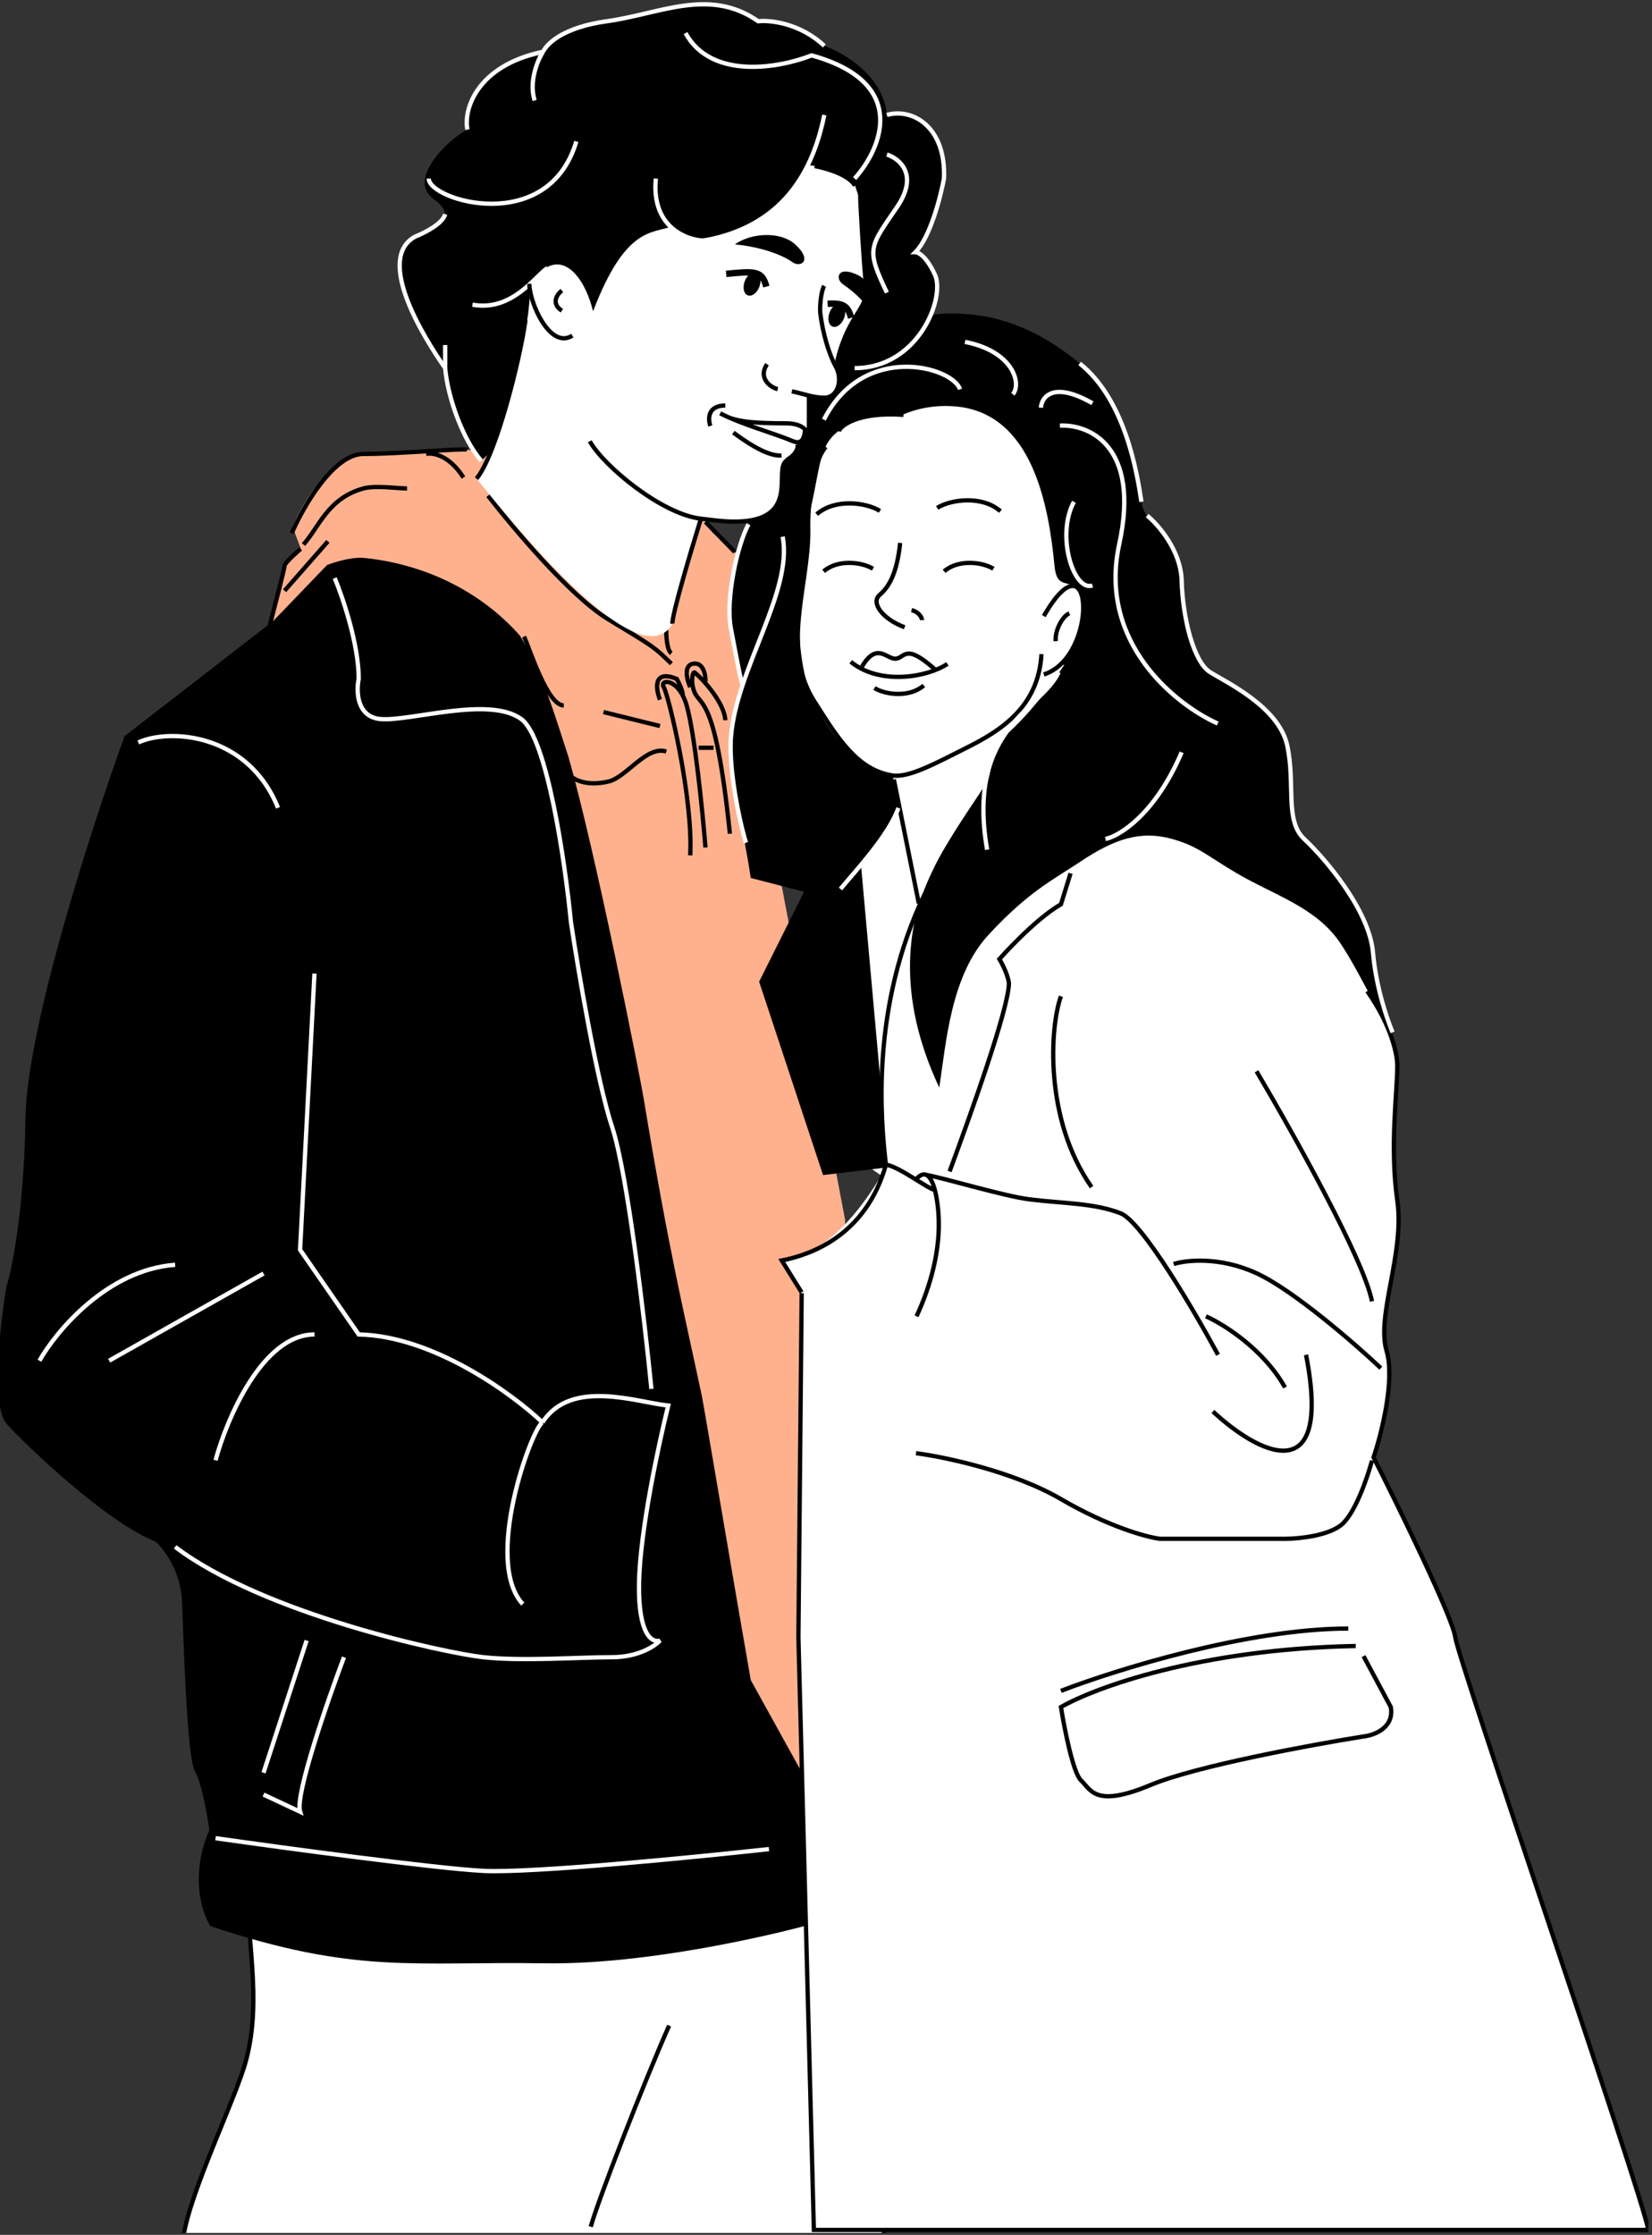 <svg width="386" height="522" viewBox="0 0 386 522" fill="none" xmlns="http://www.w3.org/2000/svg">
<rect x="0" y="0" width="386" height="522" fill="#333333" stroke="none"/>
<g clip-path="url(#clip0_665_1264)">
<path d="M57.554 481.01C55.27 489.867 44.475 511.534 42.836 522.539H206.624L196.317 436.141L57.554 436.141C57.554 453.38 61.256 466.653 57.554 481.01Z" fill="white"/>
<path d="M156.345 473.122C150.524 486.218 139.752 513.85 138.028 520.1M42.836 522.539C44.475 511.534 55.27 489.867 57.554 481.01C61.256 466.653 57.554 453.38 57.554 436.141L196.317 436.141L206.624 522.539H42.836Z" stroke="black"/>
<path d="M230.691 176.842H206.577L195.636 175.056L190.724 193.588V211.674L188.045 256.33L198.539 269.503L210.228 277.546L223.1 238.914L253.019 200.733L243.195 185.774L237.166 175.056L230.691 176.842Z" fill="white"/>
<path d="M100.848 105.11H109.782L163.975 120.623L166.425 124.327L173.04 130.227L176.86 156.638V192.739L182.005 203.588L197.436 284.882V376.713L215.125 438.813L168.456 442.2L136.089 293.538L123.293 171.974C123.235 165.45 122.252 151.338 118.785 147.083C115.318 142.829 103.023 137.444 97.308 135.284C93.263 134.16 85.419 131.561 81.374 131.561C77.328 131.561 74.725 136.507 72.36 138.487C68.133 142.025 63.257 146.073 63.257 146.073L67.113 131.561L70.41 128.449L68.354 122.992C68.354 122.992 74.072 109.229 82.906 106.542C88.706 104.778 95.085 106.627 100.848 105.11Z" fill="white"/>
<path d="M100.848 105.11H109.782L163.975 120.623L166.425 124.327L173.04 130.227L176.86 156.638V192.739L182.005 203.588L197.436 284.882V376.713L215.125 438.813L168.456 442.2L136.089 293.538L123.293 171.974C123.235 165.45 122.252 151.338 118.785 147.083C115.318 142.829 103.023 137.444 97.308 135.284C93.263 134.16 85.419 131.561 81.374 131.561C77.328 131.561 74.725 136.507 72.36 138.487C68.133 142.025 63.257 146.073 63.257 146.073L67.113 131.561L70.41 128.449L68.354 122.992C68.354 122.992 74.072 109.229 82.906 106.542C88.706 104.778 95.085 106.627 100.848 105.11Z" fill="#FF641E" fill-opacity="0.5"/>
<path d="M29.532 172.245L64.166 145.431L76.713 132.388C76.713 132.388 81.708 130.473 85.045 130.814C99.084 132.249 111.994 138.507 121.093 148.776C126.439 157.78 129.028 166.778 132.33 176.89C138.684 199.132 149.009 251.257 149.917 256.733C155.846 292.501 159.077 305.406 163.471 326.001C163.967 328.328 171.578 373.514 174.948 392.594L188.054 416.273V449.324C188.054 449.324 154.519 458.497 127.044 458.067C96.74 457.594 83.13 460.678 49.44 449.448C44.916 441.004 47.555 431.353 49.44 427.584C48.937 423.94 47.555 416.048 46.047 413.636C44.162 410.62 43.408 383.174 43.031 374.054C42.73 366.759 38.66 361.429 36.664 359.676C25.209 355.193 6.443 337.264 1.974 332.284C-1.601 328.299 0.484 309.585 1.974 300.726C3.34 296.381 6.145 282.403 6.443 261.25C6.741 240.097 21.96 193.099 29.532 172.245Z" fill="black"/>
<path d="M206.991 272.214L200.731 202.645L194.412 196.326L177.912 229.327L192.657 273.913L206.991 272.214Z" fill="black"/>
<path d="M29.532 172.245L64.166 145.431L76.713 132.388C76.713 132.388 81.708 130.473 85.045 130.814C99.084 132.249 111.994 138.507 121.093 148.776C126.439 157.78 129.028 166.778 132.33 176.89C138.684 199.132 149.009 251.257 149.917 256.733C155.846 292.501 159.077 305.406 163.471 326.001C163.967 328.328 171.578 373.514 174.948 392.594L188.054 416.273V449.324C188.054 449.324 154.519 458.497 127.044 458.067C96.74 457.594 83.13 460.678 49.44 449.448C44.916 441.004 47.555 431.353 49.44 427.584C48.937 423.94 47.555 416.048 46.047 413.636C44.162 410.62 43.408 383.174 43.031 374.054C42.73 366.759 38.66 361.429 36.664 359.676C25.209 355.193 6.443 337.264 1.974 332.284C-1.601 328.299 0.484 309.585 1.974 300.726C3.34 296.381 6.145 282.403 6.443 261.25C6.741 240.097 21.96 193.099 29.532 172.245Z" stroke="black"/>
<path d="M206.991 272.214L200.731 202.645L194.412 196.326L177.912 229.327L192.657 273.913L206.991 272.214Z" stroke="black"/>
<path d="M218.265 203.433C211.451 207.975 203.356 249.232 207.212 272.305C196.954 290.677 187.144 294.097 182.842 294.243C182.938 295.776 186.307 300.215 187.315 302.058L186.553 382.415L190.396 520.852H385.148C383.401 511.534 340.801 388.144 340.037 382.415C339.426 377.831 327.051 352.495 320.939 340.4C322.787 334.926 325.985 322.296 323.995 315.574C321.508 307.171 328.268 292.809 326.482 280.356C324.697 267.903 326.482 254.91 326.482 249.232C326.482 243.554 319.543 224.312 316.388 220.211C313.234 216.111 276.328 192.137 264.972 194.03C253.616 195.923 226.781 197.755 218.265 203.433Z" fill="white"/>
<path d="M187.314 302.058L186.553 382.415L190.168 520.852H385.148C383.401 511.534 340.801 388.144 340.037 382.415C339.426 377.832 327.05 352.496 320.939 340.401C322.787 334.926 325.985 322.296 323.995 315.574C321.507 307.171 328.268 292.809 326.482 280.356C324.696 267.903 326.482 254.91 326.482 249.232C326.591 246.799 325.336 239.846 319.448 231.505" stroke="black"/>
<path d="M154.203 163.429C153.193 160.853 152.566 156.277 158.143 158.58C158.648 159.489 159.628 161.52 159.506 162.368M161.271 160.49C160.518 158.825 159.607 155.4 161.985 155.02C164.363 154.639 164.878 157.636 164.839 159.182M164.839 197.945C164.165 189.622 162.342 171.334 160.439 164.77C158.537 158.206 153.974 158.611 155.088 160.49C156.203 162.368 161.985 186.335 161.271 199.784M169.476 168.219C169.286 164.413 164.726 159.055 162.309 157.073C161.873 156.835 161.418 158.78 161.985 160.841C163.293 165.598 166.979 160.371 170.546 194.735M131.729 179.117C132.891 182.126 136.859 183.793 142.181 182.537C146.397 181.543 151.099 174.035 155.683 175.536M163.247 174.649H166.728M122.458 148.679C123.917 152.019 127.957 164.77 131.729 164.77M141.006 166.316L154.203 169.574M99.55 106.028C101.073 105.67 104.951 106.27 108.283 111.537M70.904 127.188C74.576 123.067 76.613 116.371 84.904 114.09C87.702 113.32 92.921 114.09 95.116 114.09M66.493 137.978L76.613 126.452M114.028 115.786C119.677 123.047 133.216 139.275 142.181 144.685C153.389 151.448 152.783 151.095 156.868 155.02M155.683 147.172C155.653 148.694 155.849 151.908 156.868 152.582M164.839 121.913L171.679 128.931M63.049 146.036C64.197 141.65 66.493 132.732 66.493 132.147C66.493 131.416 70.258 128.2 70.258 128.2M68.166 124.544C70.845 118.372 77.943 106.028 84.904 106.028C93.606 106.028 108.134 104.644 109.162 105.04" stroke="black"/>
<path d="M40.919 361.302C61.571 376.939 103.898 386.072 112.863 387.068C121.828 388.064 135.389 387.068 143.033 387.068C149.149 387.068 153.044 384.472 154.227 383.174C152.498 383.811 149.094 382.028 149.312 369.797C149.531 357.566 153.954 337.035 156.138 328.299C148.907 327.57 133.393 321.877 126.754 332.232M126.754 332.232C119.681 325.527 101.192 312.03 83.817 311.689L70.113 291.903L73.476 227.4M126.754 332.232C124.278 333.551 112.863 364.63 122.153 374.673M32.323 173.418C39.318 170.135 57.854 171.049 64.961 188.684M9.213 317.816C13.189 310.835 25.095 296.582 40.919 295.419M25.503 317.816L61.571 297.455M50.359 341.073C53.023 331.278 61.376 311.689 73.476 311.689M78.21 135.023C80.079 139.517 83.817 150.512 83.817 158.539C83.202 161.465 83.352 167.443 88.87 167.945C95.768 168.572 114.267 162.472 121.792 167.945C127.812 172.323 132.035 201.333 133.393 215.29C135.117 226.787 139.457 252.477 143.033 263.263C146.609 274.049 150.638 308.518 152.206 324.404M71.642 383.174L61.571 414.067M80.371 387.068C76.442 397.522 68.89 419.377 70.113 423.16L61.571 419.159M50.359 429.343C66.564 431.647 101.751 436.399 112.863 436.981C123.975 437.563 162.03 433.829 179.668 431.889" stroke="white"/>
<path d="M231.539 74.183C225.199 72.787 217.817 72.996 215.364 74.183L191.476 83.263L175.845 120.357C173.289 124.996 169.203 139.338 170.567 146.383C171.93 153.427 173.088 158.593 173.657 159.635L170.567 171.276C170.567 183.352 173.657 192.921 175.413 205.063L194.627 210.04C193.712 208.797 211.822 193.712 209.842 184.624C207.863 175.536 209.057 176.773 207.291 172.553L226.514 169.439L248.598 154.686C244.794 163.371 230.34 172.608 230.965 180.52C231.464 186.849 198.843 210.04 219.468 254.034C221.091 243.268 222.206 227.818 230.965 218.353C240.391 208.167 246.033 205.538 252.524 201.202C260.368 195.963 266.491 193.887 273.907 195.963C279.841 197.623 281.939 199.789 288.706 203.809C297.463 209.009 307.468 211.821 313.133 220.226C317.733 227.05 322.229 237.462 325.39 241.127C324.15 238.263 321.496 230.531 320.809 222.513C319.949 212.49 309.384 200.278 304.736 195.963C300.089 191.647 302.745 183.017 300.753 174.055C298.762 165.092 287.62 160.42 283.183 157.289C276.649 152.676 276.339 144.392 276.102 135.61C275.912 128.585 270.643 122.556 268.032 120.42C267.276 119.748 266.827 117.999 266.697 117.208C266.697 107.566 260.781 92.51 255.556 87.724C249.627 82.292 241.773 76.437 231.539 74.183Z" fill="black"/>
<path d="M246.393 132.176C246.935 137.83 249.592 135.11 252.397 137.83C253.811 141.4 253.561 152.584 245.433 156.39L248.7 155.207C248.7 155.207 242.935 164.558 235.608 171.16C229.663 176.516 232.736 178.895 230.4 182.899C228.476 186.197 225.247 190.448 220.839 197.865C216.745 204.753 215.031 210.357 215.031 210.357L208.575 181.144C200.322 179.868 193.03 171.215 188.662 160.545C184.475 142.864 188.662 141.42 188.662 121.981C192.747 105.88 190.204 102.475 201.294 97.713C207.307 96.309 209.251 97.584 210.913 96.858C213.646 95.665 217.94 94.469 223.263 94.927C241.158 96.466 245.023 117.887 246.393 132.176Z" fill="white"/>
<path d="M192.953 104.391C189.782 108.033 188.663 117.955 188.854 124.143C188.854 137.121 182.496 151.645 190.278 163.814C195.473 171.938 200.108 179.845 208.575 181.131C212.433 181.717 218.991 178.075 225.548 174.803C233.558 170.818 242.636 165.33 243.349 152.787M195.989 100.739C196.223 99.678 200.116 96.112 211.109 96.895M248.48 124.143C247.364 118.46 251.521 108.808 245.193 100.003C239.984 92.756 218.673 88.913 210.359 95.004M208.854 182.048L214.686 210.999" stroke="black" stroke-linejoin="bevel"/>
<path d="M210.326 126.813C209.575 134.033 207.652 137.152 205.538 138.948C203.424 140.743 206.124 144.563 211.37 146.511" stroke="black" stroke-linejoin="bevel"/>
<path d="M212.987 142.512C214.782 142.932 215.432 144.308 215.432 144.842" stroke="black" stroke-linejoin="bevel"/>
<path d="M218.971 118.625C222.167 116.638 229.45 115.645 233.754 119.401" stroke="black" stroke-linejoin="bevel"/>
<path d="M221.372 155.067C216.585 158.25 205.519 160.096 198.784 154.57" stroke="black" stroke-linejoin="bevel"/>
<path d="M205.602 119.338C202.406 117.352 195.123 116.359 190.819 120.115" stroke="black" stroke-linejoin="bevel"/>
<path d="M203.972 132.848C201.476 131.295 195.81 130.531 192.448 133.446" stroke="black" stroke-linejoin="bevel"/>
<path d="M232.124 132.848C229.628 131.295 223.962 130.531 220.601 133.446" stroke="black" stroke-linejoin="bevel"/>
<path d="M249.856 143.264C248.277 143.901 246.456 147.186 246.673 149.758" stroke="black" stroke-linejoin="bevel"/>
<path d="M243.896 157.538C256.795 153.399 255.534 123.528 243.896 143.9" stroke="black" stroke-linejoin="bevel"/>
<path d="M218.431 156.328C211.364 150 211.479 153.769 209.212 153.858C207.162 153.934 204.857 149.872 201.407 155.704" stroke="black" stroke-linejoin="bevel"/>
<path d="M204.322 160.708C206.818 162.261 212.484 163.025 215.846 160.109" stroke="black" stroke-linejoin="bevel"/>
<path d="M252.271 84.893C262.985 93.352 265.747 110.8 266.697 117.208M268.032 120.42C270.643 122.556 275.912 128.584 276.102 135.61C276.34 144.392 278.924 154.609 282.722 156.982C286.519 159.356 298.762 165.092 300.753 174.054C302.745 183.017 300.09 191.647 304.737 195.962C309.384 200.278 319.95 212.49 320.809 222.513C321.496 230.531 324.15 238.263 325.391 241.127M250.933 117.208C246.646 125.127 250.933 138.312 255.246 136.738M247.349 156.982C243.545 165.667 225.678 169.813 230.65 198.463M174.898 122.449C172.341 127.088 169.433 139.866 170.796 146.911C172.16 153.955 173.063 159.194 173.632 160.236M182.875 125.351C185.302 138.232 172.053 156.188 170.796 172.104C170.113 180.765 173.632 195.183 174.334 196.84M224.327 90.934C222.527 85.615 201.74 79.862 192.508 98.023M236.668 92.09C238.767 89.519 236.668 82.032 225.481 79.862M243.203 95.229C243.4 92.7 246.085 88.951 255.246 94.182M247.65 99.414C254.361 99.046 266.529 104.07 261.514 127.118C256.499 150.165 274.772 164.642 284.535 168.999M258.298 195.962C261.654 195.234 269.914 190.166 276.102 175.713M196.382 207.642C199.94 203.319 207.568 195.281 209.917 188.721" stroke="white"/>
<path d="M221.876 273.618C226.622 260.769 235.742 235.455 235.742 229.621C235.395 227.074 233.513 224.01 233.513 224.01C233.513 224.01 241.646 214.804 247.897 211.215L250.141 203.98M207.001 272.062C209.838 272.273 217.141 277.923 218.429 277.923M207.001 272.062C202.365 288.451 189.689 293.029 182.665 294.411L187.3 301.861M207.001 272.062C205.809 261.826 203.306 235.287 216.098 208.741M284.6 316.436C279.09 306.223 266.822 285.315 261.823 283.38C255.575 280.961 248.418 281.114 240.611 280.138C234.563 279.382 221.676 275.432 216.389 274.399M274.235 295.241C277.104 294.309 284.993 293.434 293.598 297.392C302.204 301.351 316.546 313.815 322.642 319.552M281.769 307.451C285.824 309.245 295.199 315.079 300.253 324.063M283.407 329.679C293.311 338.922 311.53 349.214 305.166 316.436M293.598 250.224C302.487 265.266 318.669 294.272 320.571 303.953M247.897 232.695C245.367 239.641 243.848 261.33 255.066 277.272M214.033 275.462C217.488 271.511 218.925 278.557 219.267 283.38C219.866 291.854 217.405 300.425 214.156 307.451M214.033 339.422C220.679 340.292 236.756 343.653 247.897 350.144C259.038 356.634 267.956 359.03 271.022 359.416H300.253C303.259 359.416 310.082 358.779 313.327 356.229C316.572 353.679 319.509 345.121 320.571 341.161M247.897 394.936C260.473 390.083 291.507 380.378 315.032 380.378M316.779 384.454C280.21 385.153 255.621 394.257 247.897 398.721C248.693 403.722 250.746 414.148 252.587 415.847C254.887 417.971 255.772 422.395 268.868 416.909C279.345 412.52 306.387 407.529 318.598 405.583C321.076 405.315 325.819 403.567 324.969 398.721L318.598 386.823" stroke="black"/>
<path d="M104.017 85.983C104.571 92.639 108.061 102.562 112.454 107.643C141.21 78.638 194.797 80.935 195.402 84.163C195.886 86.745 198.464 86.452 199.692 85.983C214.644 85.983 220.907 69.494 218.465 64.192C216.023 58.891 213.899 58.891 213.899 58.891C217.339 55.45 219.776 46.001 220.565 41.706C221.081 29.665 213.254 25.132 207.233 26.853C206.398 17.693 197.138 12.285 192.612 10.726C186.948 5.392 179.95 4.66 177.159 4.961C165.72 -3.012 154.281 3.228 141.801 4.961C131.818 6.348 127.242 10.854 126.202 12.934C110.395 16.262 108.292 25.875 109.216 30.266C105.455 31.981 94.556 41.917 101.509 46.648C103.515 48.013 104.017 49.468 104.017 50.025C103.462 52.244 99.164 54.416 97.084 55.225C87.655 60.217 98.586 78.241 104.017 85.983Z" fill="black"/>
<path d="M199.798 43.353C198.073 40.67 193.088 39.34 190.373 38.781C189.616 38.626 188.179 38.41 188.491 38.781C184.574 47.796 176.369 54.186 163.775 55.772C160.414 55.772 158.17 54.441 156.87 52.908C152.311 54.631 146.151 52.908 138.574 72.696C136.816 65.557 132.879 60.54 128.668 62.026C127.399 62.474 124.488 64.116 124.041 67.288C123.795 69.028 123.598 71.863 123.372 73.53C122.179 82.331 115.993 106.257 111.337 111.799C139.794 147.095 152.751 153.345 157.123 145.672C156.921 143.855 161.473 128.568 163.775 121.152C165.878 121.393 167.891 121.53 169.984 121.687C180.782 122.495 183.067 118.217 182.831 110.806L183.068 107.721C184.965 107.158 187.373 104.922 186.31 103.783L185.314 103.065C187.519 103.942 188.362 101.343 188.507 99.934V94.141V92.365C189.845 92.671 191.067 92.891 192.564 92.891C195.96 92.891 196.894 88.483 195.3 85.645C195.034 85.082 195.189 84.042 195.3 83.592C198.068 72.647 203.023 71.562 201.798 66.125C201.336 61.894 200.49 47.668 200.49 45.507L199.798 43.353Z" fill="white"/>
<path d="M112.454 107.643C108.061 102.562 104.571 92.639 104.017 85.983M104.017 85.983C98.586 78.241 87.655 60.217 97.084 55.225C99.164 54.416 103.462 52.244 104.017 50.025M104.017 85.983C104.017 85.149 104.017 82.903 104.017 80.585M100.176 41.706C100.176 46.774 128.051 55.225 134.664 33.04M109.216 30.266C108.292 25.875 111.078 15.414 126.885 12.086M126.885 12.086C127.925 10.006 131.818 6.348 141.801 4.961C154.281 3.228 165.72 -3.012 177.159 4.961C179.95 4.66 186.948 5.392 192.612 10.726M126.885 12.086C125.486 14.249 123.561 19.192 124.92 23.471M199.692 41.706C205.931 34.773 212.656 19.312 189.639 12.934C182.359 15.823 166.275 18.827 160.174 7.734M207.233 26.852C213.254 25.132 221.081 29.665 220.565 41.706C219.776 46.001 217.339 55.45 213.899 58.891C213.899 58.891 216.023 58.891 218.465 64.192C220.907 69.494 214.644 85.983 199.692 85.983M207.233 36.098C210.172 37.03 214.759 40.786 209.599 48.355C203.148 57.815 202.288 58.03 207.233 68.351M192.612 26.852C190.367 37.695 184.625 52.673 164.335 56.203C160.221 56.013 152.147 52.928 153.244 41.706M110.394 71.164C119.602 72.838 124.962 64.572 127.932 62.586" stroke="white"/>
<path d="M201.489 70.303C200.271 68.865 198.242 67.255 196.965 66.402C195.049 65.117 195.658 61.751 200.756 64.412C201.377 64.736 201.596 65.039 202.122 65.552C202.507 68.325 202.298 69.43 201.489 70.303Z" fill="black"/>
<path d="M171.707 57.081C176.041 57.451 181.917 58.925 185.199 61.257C187.082 62.59 190.01 60.822 185.708 57.006C182.357 54.03 175.577 54.327 171.707 57.081Z" fill="black"/>
<path d="M169.671 63.969C176.449 63.299 178.087 63.225 179.055 66.949" stroke="black" stroke-width="1.5" stroke-linejoin="bevel"/>
<path d="M198.869 74.25C198.123 71.378 196.978 70.765 193.385 70.942" stroke="black" stroke-width="1.5" stroke-linejoin="bevel"/>
<ellipse cx="175.719" cy="66.341" rx="1.824" ry="2.822" transform="rotate(20.702 175.719 66.341)" fill="black"/>
<ellipse cx="195.533" cy="73.642" rx="1.824" ry="2.822" transform="rotate(20.702 195.533 73.642)" fill="black"/>
<path d="M122.789 74.737C121.596 83.537 115.993 106.257 111.337 111.799M123.69 66.291C123.64 70.451 128.439 81.764 133.725 78.394M131.278 67.857C130.188 68.708 128.661 70.844 131.278 72.574" stroke="black"/>
<path d="M190.373 38.781C193.088 39.34 198.073 40.67 199.798 43.353M181.721 90.882C179.896 90.488 177.077 88.172 179.226 85.071M185.02 91.401C187.943 92.016 189.997 92.891 192.565 92.891C195.96 92.891 196.894 88.483 195.3 85.645C193.726 82.842 192.222 77.797 191.666 73.15C191.541 72.408 191.666 68.459 192.565 66.778M168.275 96.545C173.593 99.246 180.586 101.082 185.315 103.065C187.52 103.942 187.987 102.063 188.109 100.321C188.109 100.321 187.089 98.874 183.698 98.874C176.459 98.874 173.107 98.522 170.575 97.622M165.977 99.492C165.339 97.622 165.498 94.716 169.469 94.716M171.358 101.04C177.551 105.631 180.643 106.487 182.598 106.396M186.31 103.783C186.641 104.811 185.638 106.252 184.506 106.98C183.675 107.514 183.266 108.137 183.266 108.137C181.297 111.069 186.604 122.208 170.802 121.825C168.579 121.771 165.878 121.393 163.775 121.152M137.801 103.065C141.158 108.982 154.67 120.109 163.775 121.152M163.775 121.152C161.474 128.568 156.921 143.855 157.123 145.672" stroke="black"/>
</g>
<defs>
<clipPath id="clip0_665_1264">
<rect width="385.148" height="521.539" fill="white"/>
</clipPath>
</defs>
</svg>
